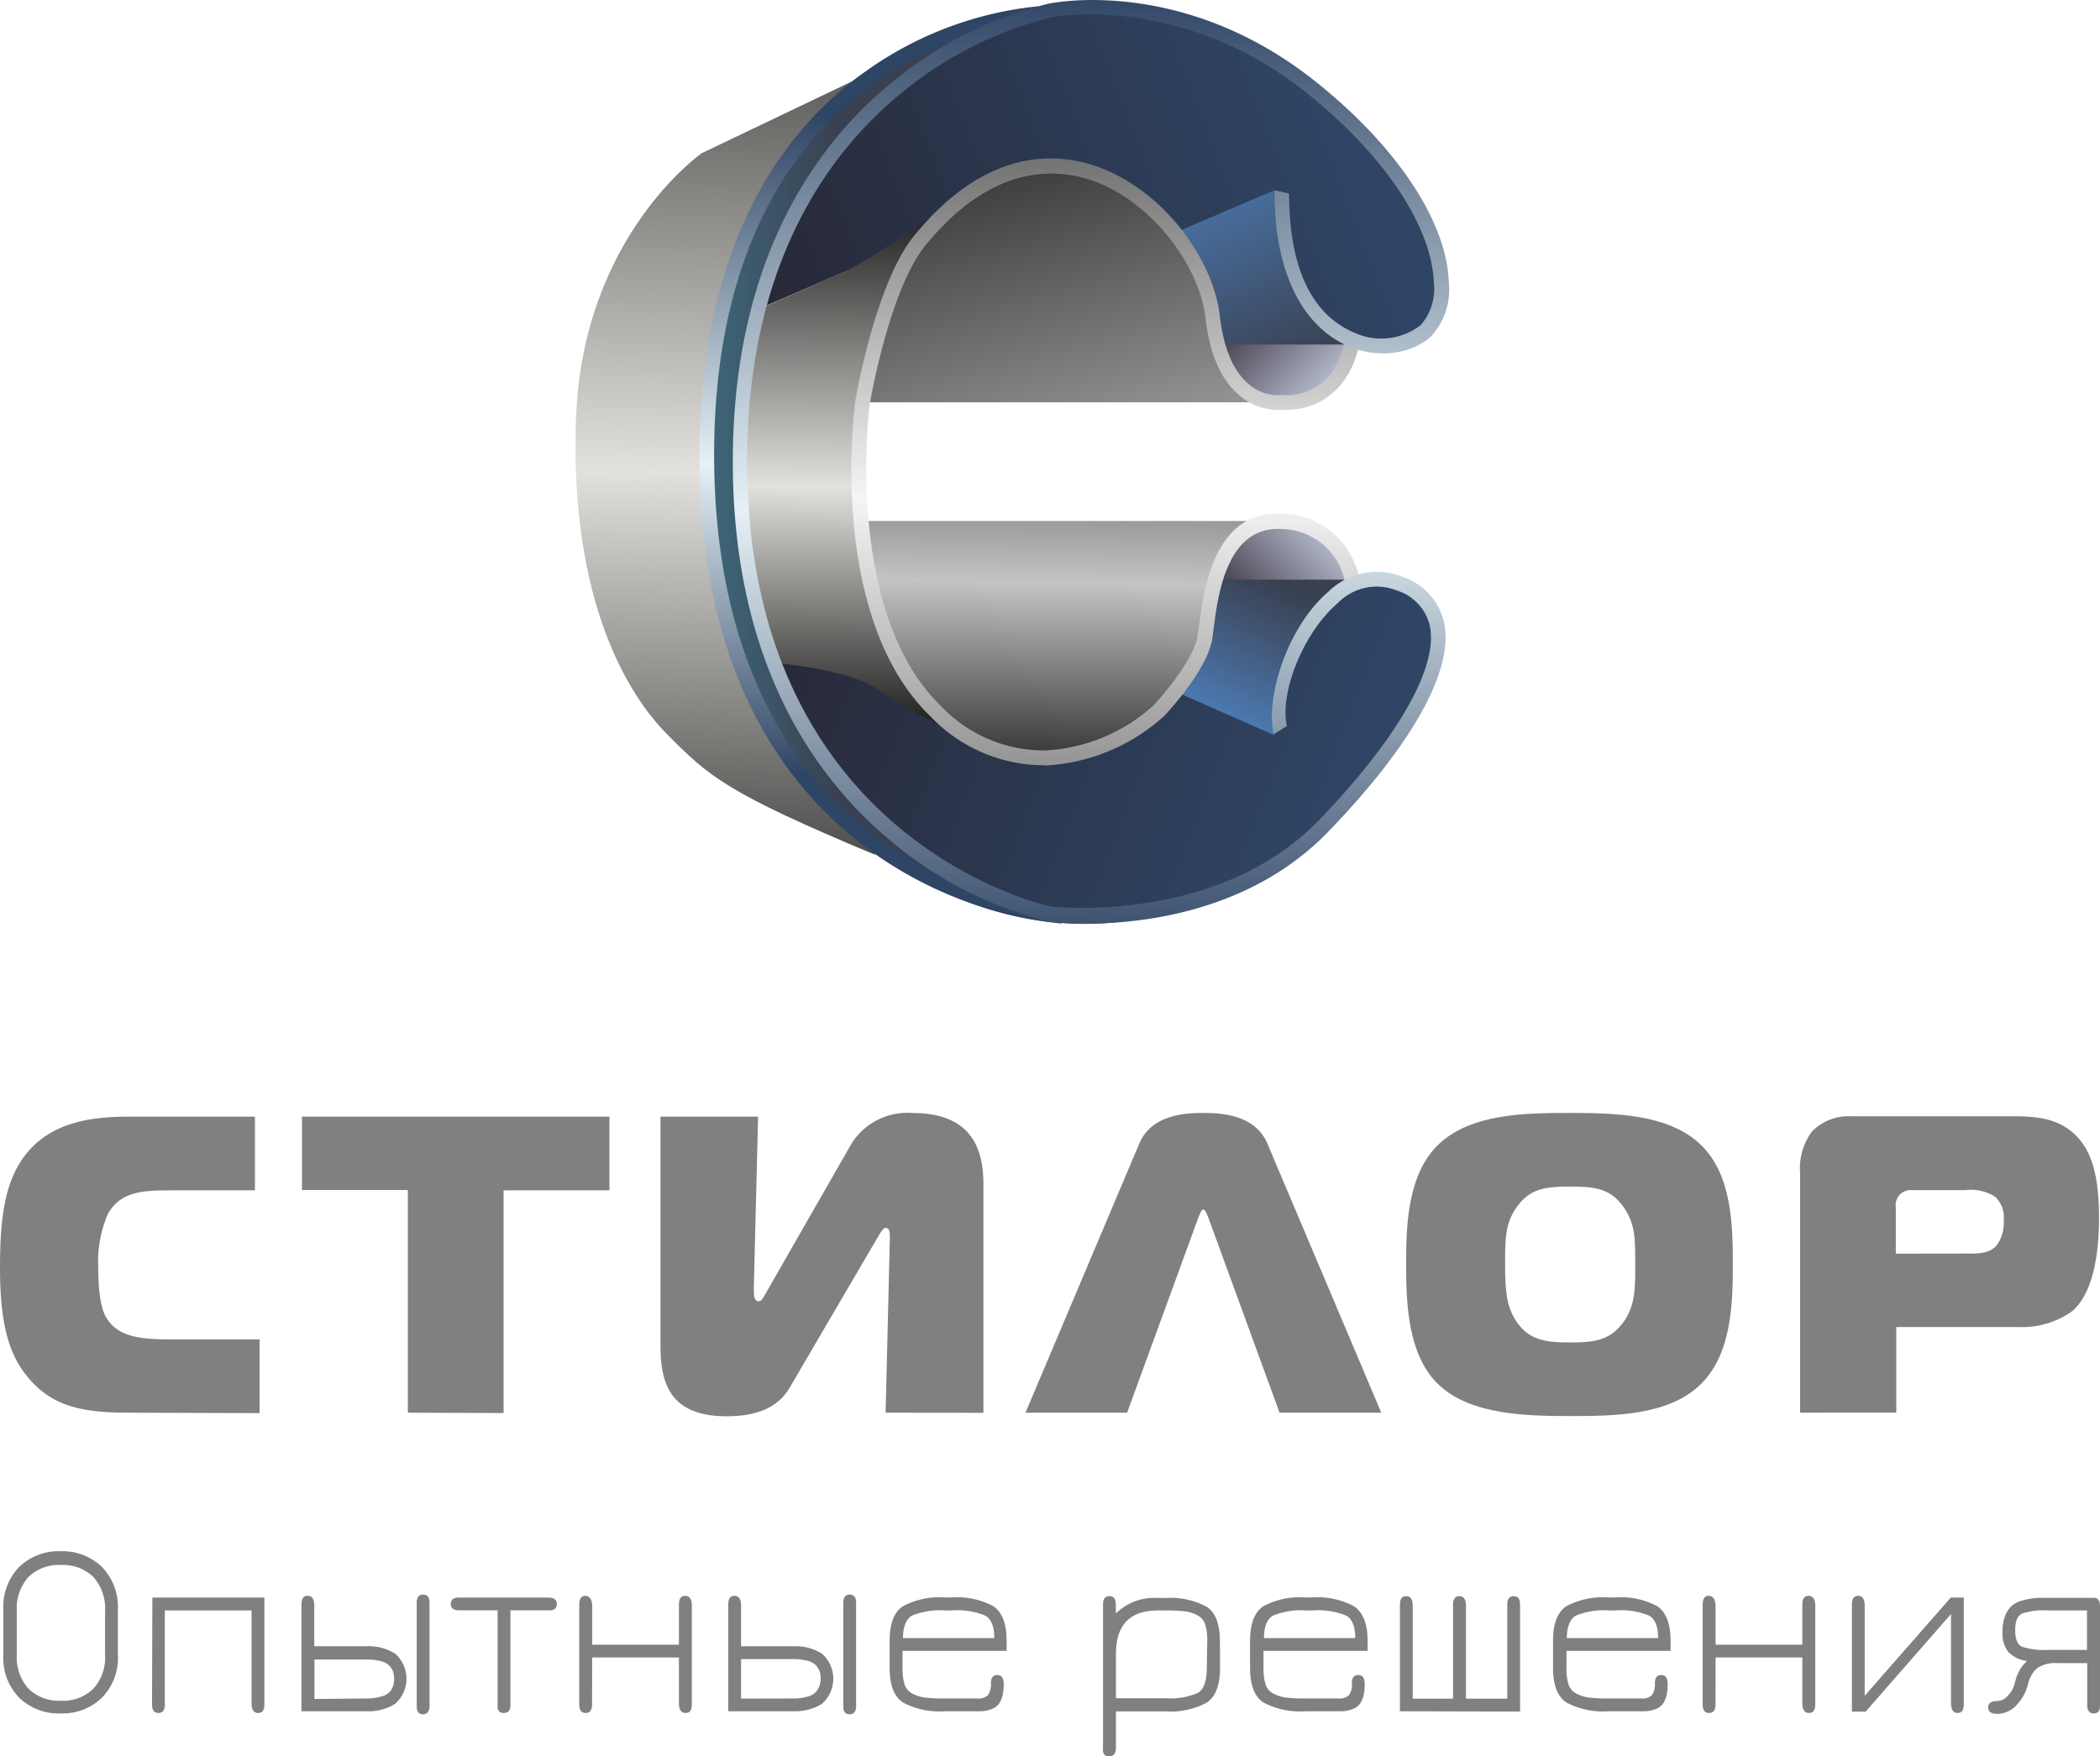 <svg xmlns="http://www.w3.org/2000/svg" xmlns:xlink="http://www.w3.org/1999/xlink" viewBox="0 0 193.66 162"><defs><style>.cls-1{fill:url(#linear-gradient);}.cls-2{fill:url(#linear-gradient-2);}.cls-3{fill:url(#Новый_образец_градиента_4);}.cls-4{fill:url(#Новый_образец_градиента_6);}.cls-5{fill:url(#Новый_образец_градиента_3);}.cls-6{fill:url(#linear-gradient-3);}.cls-7{fill:url(#Новый_образец_градиента_7);}.cls-8{fill:url(#linear-gradient-4);}.cls-9{fill:url(#Новый_образец_градиента_3-2);}.cls-10{fill:url(#Новый_образец_градиента_7-2);}.cls-11{fill:url(#linear-gradient-5);}.cls-12{fill:url(#Новый_образец_градиента_5);}.cls-13{fill:url(#linear-gradient-6);}.cls-14{fill:url(#linear-gradient-7);}.cls-15{fill:url(#Новый_образец_градиента_8);}.cls-16{fill:url(#Новый_образец_градиента_8-2);}.cls-17{fill:gray;}</style><linearGradient id="linear-gradient" x1="103.07" y1="-8.35" x2="104.49" y2="90.79" gradientTransform="translate(-34.71 -5.52) rotate(2.21)" gradientUnits="userSpaceOnUse"><stop offset="0" stop-color="#222221"/><stop offset="0.54" stop-color="#e2e1dd"/><stop offset="1" stop-color="#222221"/></linearGradient><linearGradient id="linear-gradient-2" x1="114.83" y1="27.32" x2="122.33" y2="34.7" gradientUnits="userSpaceOnUse"><stop offset="0" stop-color="#3a3140"/><stop offset="1" stop-color="#adb3c4"/></linearGradient><linearGradient id="Новый_образец_градиента_4" x1="93.21" y1="16.08" x2="102.98" y2="55" gradientUnits="userSpaceOnUse"><stop offset="0" stop-color="#3e3e3d"/><stop offset="1" stop-color="#c4c4c4"/></linearGradient><linearGradient id="Новый_образец_градиента_6" x1="98.19" y1="72.33" x2="98.75" y2="38.59" gradientUnits="userSpaceOnUse"><stop offset="0" stop-color="#222221"/><stop offset="0.55" stop-color="#c4c4c4"/><stop offset="1" stop-color="#585857"/></linearGradient><linearGradient id="Новый_образец_градиента_3" x1="55.48" y1="38" x2="122.73" y2="11.83" gradientUnits="userSpaceOnUse"><stop offset="0" stop-color="#251f29"/><stop offset="1" stop-color="#2f4565"/></linearGradient><linearGradient id="linear-gradient-3" x1="116.78" y1="11.63" x2="118.07" y2="41.97" xlink:href="#linear-gradient-2"/><linearGradient id="Новый_образец_градиента_7" x1="111.84" y1="13.48" x2="120.68" y2="33.6" gradientUnits="userSpaceOnUse"><stop offset="0" stop-color="#4d7db6"/><stop offset="1" stop-color="#394051"/></linearGradient><linearGradient id="linear-gradient-4" x1="115" y1="-1901.42" x2="122.43" y2="-1894.12" gradientTransform="matrix(1, 0, 0, -1, 0, -1843.57)" xlink:href="#linear-gradient-2"/><linearGradient id="Новый_образец_градиента_3-2" x1="55.41" y1="-1890.98" x2="122.66" y2="-1917.14" gradientTransform="matrix(1, 0, 0, -1, 0, -1843.57)" xlink:href="#Новый_образец_градиента_3"/><linearGradient id="Новый_образец_градиента_7-2" x1="113.82" y1="-1910.82" x2="119.39" y2="-1898.12" gradientTransform="matrix(1, 0, 0, -1, 0, -1843.57)" xlink:href="#Новый_образец_градиента_7"/><linearGradient id="linear-gradient-5" x1="120.51" y1="15.06" x2="126.08" y2="27.74" gradientUnits="userSpaceOnUse"><stop offset="0" stop-color="#9d86ba"/><stop offset="1" stop-color="#604472"/></linearGradient><linearGradient id="Новый_образец_градиента_5" x1="78.55" y1="19.66" x2="78.07" y2="66.49" gradientTransform="matrix(1, 0, 0, 1, 0, 0)" xlink:href="#linear-gradient"/><linearGradient id="linear-gradient-6" x1="102.06" y1="13.43" x2="101.83" y2="75.88" gradientUnits="userSpaceOnUse"><stop offset="0" stop-color="#6f6e6e"/><stop offset="0.52" stop-color="#f5f5f5"/><stop offset="0.98" stop-color="#858585"/></linearGradient><linearGradient id="linear-gradient-7" x1="47.41" y1="42.89" x2="78.01" y2="42.89" gradientUnits="userSpaceOnUse"><stop offset="0" stop-color="#394051"/><stop offset="0.52" stop-color="#3f6d80"/><stop offset="0.98" stop-color="#394051"/></linearGradient><linearGradient id="Новый_образец_градиента_8" x1="81.37" y1="10.61" x2="81.2" y2="72.61" gradientUnits="userSpaceOnUse"><stop offset="0" stop-color="#2f4565"/><stop offset="0.52" stop-color="#e5f1f6"/><stop offset="0.98" stop-color="#2f4565"/></linearGradient><linearGradient id="Новый_образец_градиента_8-2" x1="100.2" y1="-1.04" x2="101.22" y2="90.6" xlink:href="#Новый_образец_градиента_8"/></defs><title>Ресурс 1</title><g id="Слой_2" data-name="Слой 2"><g id="Слой_1-2" data-name="Слой 1"><path class="cls-1" d="M79.63,7l-14.9,7.12s-11,7.63-11.61,24.44,4.78,25.51,8.37,29.14c3.9,3.94,5.48,5.41,19.24,11.16l-10.61-14L66.91,43.37l2.33-20.91Z"/><path class="cls-2" d="M111.83,29.25s-.16,7.89,6.47,7.89,6.79-8.68,6.79-8.68Z"/><path class="cls-3" d="M112.31,31.78a16.86,16.86,0,0,1-.48-2.53,16.41,16.41,0,0,0-3.41-7.83C103.55,15.14,94,11.4,82.55,23l-3,14.11h37.87C116.07,37,113.5,36.13,112.31,31.78Z"/><path class="cls-4" d="M78.88,48.06h39.43s-5.46-.88-6.47,7.89S98.47,78.4,82.55,62.16Z"/><path class="cls-5" d="M116.25,28.94l8.05,2.61,3.95.24s8.84,0,2.21-12.79C124.68,7.82,106.23-6,83.73,4.7S65.5,45.2,65.5,45.2l3.08-16.1,14-6.05A52.44,52.44,0,0,1,87.4,19a16.69,16.69,0,0,1,10.3-3.48c8.05,0,13,9.19,13,9.19Z"/><path class="cls-6" d="M118.31,37.15h-.88A3.67,3.67,0,0,0,118.31,37.15Z"/><path class="cls-7" d="M117.47,17.57l-9,3.85a16.41,16.41,0,0,1,3.41,7.83,16.86,16.86,0,0,0,.48,2.53h15.14C125.1,31.64,117.73,30.14,117.47,17.57Z"/><path class="cls-8" d="M112.07,56s-.48-7.91,6.24-7.91,7,8.7,7,8.7Z"/><path class="cls-9" d="M116.25,56.28l8.05-2.61,3.95-.24s8.84,0,2.21,12.79c-5.78,11.17-25.33,27-46.73,14.29C63.21,68.34,65.5,40,65.5,40l3.08,16.1,14,6.05a52.44,52.44,0,0,0,4.85,4.08,16.69,16.69,0,0,0,10.3,3.48c8.05,0,13-9.19,13-9.19Z"/><path class="cls-10" d="M117.48,67.8l-9.06-4A16.41,16.41,0,0,0,111.83,56a16.86,16.86,0,0,1,.48-2.53h15.14C125.1,53.58,117.74,55.24,117.48,67.8Z"/><path class="cls-11" d="M128.25,31.78h-.8A5.61,5.61,0,0,0,128.25,31.78Z"/><path class="cls-12" d="M90.84,68.88S79.15,65.25,79.15,43.62,90.84,16.53,90.84,16.53s-10.12,7.3-13.11,8.6l-9.15,4S65.5,33.36,65.5,45.2s5.76,15.95,5.76,15.95,6.95.47,9.79,2.53S90.84,68.88,90.84,68.88Z"/><path class="cls-13" d="M96.1,70.59a14.54,14.54,0,0,1-10.32-4.53c-9.45-9.21-7-28.17-6.92-29,.08-.47,1.89-11,5.47-15.35,6.17-7.54,12.19-7.73,16.16-6.57,6.65,2,11.42,8.78,12,14,.36,3.1,1.31,5.25,2.82,6.42a4.07,4.07,0,0,0,2.87.88h.19c.17,0,4.36.47,5.63-4.84l1.33.32c-1.44,6-6.26,5.93-7,5.88a5.48,5.48,0,0,1-3.78-1.13c-1.84-1.39-3-3.87-3.38-7.37-.55-4.8-5.13-11.11-11.06-12.84-3.57-1-9-.84-14.72,6.12C82,26.69,80.22,37.18,80.2,37.29s-2.43,19.06,6.53,27.79a13.09,13.09,0,0,0,9.68,4.14,16.08,16.08,0,0,0,9.93-4.12c1.35-1.45,3.73-4.42,4.09-6.35,0-.27.1-.63.15-1.07.41-3.21,1.38-10.74,7.77-10.31a7.41,7.41,0,0,1,7,6l-.92.14-.09,0a2.21,2.21,0,0,0-.35,0,6,6,0,0,0-5.73-4.71c-5.1-.35-5.93,6-6.33,9.12-.06.47-.11.86-.16,1.14-.51,2.7-3.78,6.33-4.43,7a17.67,17.67,0,0,1-10.89,4.55Z"/><path class="cls-14" d="M95.77,1.26S64.85,2.8,65.17,42.71s30.6,41.8,30.6,41.8S67.23,77.45,68.26,42.62,95.77,1.26,95.77,1.26Z"/><path class="cls-15" d="M97.89,85.19a36.41,36.41,0,0,1-16.59-6c-7.57-5.07-16.63-15.51-16.8-36.43S72.81,11.46,80,6.46A32.94,32.94,0,0,1,95.74.58l.07,1.36A32.19,32.19,0,0,0,80.69,7.62c-9.83,6.9-15,19-14.83,35.09S71.58,71,82,78A35.61,35.61,0,0,0,98,83.83Z"/><path class="cls-16" d="M100.1,85.2A29.13,29.13,0,0,1,96.71,85a35.92,35.92,0,0,1-14.62-7.48c-6.62-5.5-14.51-16-14.51-34.93s7.89-29.4,14.51-34.86A35.8,35.8,0,0,1,96.66.35c.49-.11,12.55-2.55,24.77,7.26,7.41,5.94,12,12.84,12.18,18.45A6.36,6.36,0,0,1,132,31c-1.81,1.71-5,2.09-7.67.93-2.52-1.08-6.77-4.39-6.82-14.39l1.37.31c0,9.22,3.77,11.88,6,12.83A5.94,5.94,0,0,0,131,30a5.05,5.05,0,0,0,1.23-3.94c-.21-5.22-4.57-11.74-11.68-17.45-11.69-9.38-23.53-7-23.65-7a35.13,35.13,0,0,0-14,7.16c-6.37,5.28-14,15.42-14,33.77,0,35.13,27.7,41,28,41.07.11,0,15.4,1.79,24.83-8.05,7.25-7.57,10.94-14.08,10.12-17.86a4.48,4.48,0,0,0-3.06-3.24,5,5,0,0,0-5.39,1.14c-3.29,2.81-5.4,8.4-4.73,11.37l-1.21.76c-.78-3.42,1.26-9.92,5.05-13.16a6.37,6.37,0,0,1,6.78-1.38,5.82,5.82,0,0,1,3.88,4.22c.93,4.29-2.78,11.07-10.47,19.09C115.51,84.12,105.33,85.2,100.1,85.2Z"/><path class="cls-17" d="M11.83,130.31c-4.26,0-7.11-.59-9.33-3.36-1.64-2-2.5-4.73-2.5-10,0-4.57.43-8,2.38-10.47C4.88,103.32,8.87,103,12,103H23.51v6.8h-7.3c-2.89,0-5,0-6.25,2.15a11.09,11.09,0,0,0-.9,4.92c0,3,.43,4.06.66,4.53,1.17,2.15,3.71,2.15,6.64,2.15h7.58v6.8Z"/><path class="cls-17" d="M37.61,130.31V109.77H27.85V103H56.2v6.8H46.44v20.54Z"/><path class="cls-17" d="M81.67,130.31l.39-16.05c0-.51,0-1-.39-1-.23,0-.47.43-1,1.33l-7.77,13.28c-.74,1.29-2.11,2.77-5.9,2.77-5.39,0-6.09-3.28-6.09-6.56V103h9l-.39,15.66v.43c0,.35,0,.94.47.94.23,0,.43-.35.78-1l7.54-13.16a6.07,6.07,0,0,1,5.9-3.2c6.25,0,6.48,4.53,6.48,6.76v20.89Z"/><path class="cls-17" d="M105.07,105.47c1.13-2.66,4.22-2.81,5.9-2.81s4.76.16,5.9,2.81l10.51,24.84H118l-6.6-18.08c-.08-.16-.23-.66-.43-.66s-.35.51-.43.66l-6.6,18.08H94.57Z"/><path class="cls-17" d="M156.71,105.47c3,2.73,3.09,7.5,3.09,11.17s-.12,8.4-3.09,11.17-7.89,2.81-11.95,2.81-9.06-.12-12-2.81-3.09-7.58-3.09-11.17.12-8.44,3.09-11.17,7.81-2.81,12-2.81S153.78,102.78,156.71,105.47ZM139.8,121.83c1.17,1.8,2.73,2,5,2s3.75-.19,5-2c1-1.48,1-3,1-5.19,0-2.38,0-3.67-1-5.19-1.21-1.8-2.66-2-5-2s-3.79.2-5,2c-1,1.45-1,2.93-1,5.19S138.9,120.47,139.8,121.83Z"/><path class="cls-17" d="M166,130.31V108.13a5.68,5.68,0,0,1,1.09-3.75,4.72,4.72,0,0,1,3.63-1.41h15.11c2.19,0,4.22.27,5.74,1.91,1.29,1.37,2,3.51,2,7.46,0,1.91-.16,6.6-2.46,8.59a7.85,7.85,0,0,1-4.8,1.48H174.87v7.89Zm15.15-14.68c1.09,0,2.19.08,2.93-.7a3.46,3.46,0,0,0,.7-2.38,2.61,2.61,0,0,0-.78-2.15,4.14,4.14,0,0,0-2.77-.62h-4.88a1.39,1.39,0,0,0-1.52,1.6v4.26Z"/><path class="cls-17" d="M9.39,156.61a5.21,5.21,0,0,1-3.8,1.44,5.23,5.23,0,0,1-3.8-1.43,5.26,5.26,0,0,1-1.48-4v-4.1a5.26,5.26,0,0,1,1.48-4,5.23,5.23,0,0,1,3.8-1.43,5.21,5.21,0,0,1,3.8,1.44,5.27,5.27,0,0,1,1.48,3.95v4.1A5.27,5.27,0,0,1,9.39,156.61Zm-.77-11.14a4,4,0,0,0-3-1.11,4,4,0,0,0-3,1.11,4.32,4.32,0,0,0-1.07,3.12v4.05a4.32,4.32,0,0,0,1.07,3.12,4,4,0,0,0,3,1.12,4,4,0,0,0,3-1.12,4.32,4.32,0,0,0,1.07-3.12v-4.05A4.33,4.33,0,0,0,8.61,145.47Z"/><path class="cls-17" d="M14.05,147.36H24.38v9.88q0,.77-.57.77t-.61-.77v-8.69h-8v8.69q0,.77-.59.77t-.59-.77Z"/><path class="cls-17" d="M27.8,157.85V148q0-.8.57-.8t.61.8v3.85h4.89a4.62,4.62,0,0,1,2.56.68,3.08,3.08,0,0,1,0,4.64,4.62,4.62,0,0,1-2.56.68Zm5.92-1.18a4.61,4.61,0,0,0,1.46-.19A1.46,1.46,0,0,0,36,156a2.21,2.21,0,0,0,.28-.57,2,2,0,0,0,.07-.53,2.39,2.39,0,0,0-.07-.61,1.73,1.73,0,0,0-.3-.56,1.49,1.49,0,0,0-.78-.48,5.07,5.07,0,0,0-1.44-.17H29v3.64ZM39,158.13q-.57,0-.57-.73v-9.56q0-.75.59-.75t.59.75v9.56Q39.58,158.13,39,158.13Z"/><path class="cls-17" d="M50.59,147.36q.76,0,.76.61t-.76.57H47.07v8.76q0,.71-.62.71t-.56-.71v-8.76H42.33q-.76,0-.76-.59t.76-.59Z"/><path class="cls-17" d="M54.6,157.24q0,.77-.59.77t-.59-.77V148q0-.8.55-.8t.64.8v3.71h8V148q0-.8.57-.8t.62.8v9.24q0,.77-.57.77t-.62-.77v-4.35h-8Z"/><path class="cls-17" d="M67.16,157.85V148q0-.8.57-.8t.61.8v3.85h4.89a4.62,4.62,0,0,1,2.56.68,3.08,3.08,0,0,1,0,4.64,4.62,4.62,0,0,1-2.56.68Zm5.92-1.18a4.61,4.61,0,0,0,1.46-.19,1.46,1.46,0,0,0,.79-.52,2.21,2.21,0,0,0,.28-.57,2,2,0,0,0,.07-.53,2.39,2.39,0,0,0-.07-.61,1.73,1.73,0,0,0-.3-.56,1.49,1.49,0,0,0-.78-.48,5.07,5.07,0,0,0-1.44-.17H68.34v3.64Zm5.26,1.46q-.57,0-.57-.73v-9.56q0-.75.59-.75t.59.75v9.56Q78.95,158.13,78.33,158.13Z"/><path class="cls-17" d="M92.83,151.37v.91h-9.6v1.55a5,5,0,0,0,.19,1.55,1.47,1.47,0,0,0,.74.85,3.47,3.47,0,0,0,1.17.36,15.11,15.11,0,0,0,1.79.08h3a1.23,1.23,0,0,0,1-.32,1.74,1.74,0,0,0,.26-1.09q0-.75.59-.75t.59.82a5.24,5.24,0,0,1-.07.91,2.57,2.57,0,0,1-.28.78,1.42,1.42,0,0,1-.71.61,3,3,0,0,1-1.22.22H87.12a7.15,7.15,0,0,1-3.85-.81q-1.23-.81-1.23-3.2v-2.48q0-2.39,1.23-3.2a7.15,7.15,0,0,1,3.85-.81h.66a7.1,7.1,0,0,1,3.83.81Q92.83,149,92.83,151.37Zm-5.05-2.82h-.66a6.83,6.83,0,0,0-3,.47q-.83.47-.85,2.08h8.42q0-1.62-.85-2.08A6.76,6.76,0,0,0,87.78,148.55Z"/><path class="cls-17" d="M112.51,153.85q0,2.39-1.22,3.2a7,7,0,0,1-3.81.81h-4.57v3.35q0,.8-.64.8t-.55-.8V148q0-.77.59-.77t.59.8v.8a5.07,5.07,0,0,1,3.89-1.43h.66a7.09,7.09,0,0,1,3.83.81q1.22.81,1.22,3.2Zm-1.18-2.46a5,5,0,0,0-.19-1.55,1.47,1.47,0,0,0-.73-.85,3.37,3.37,0,0,0-1.16-.36,15.21,15.21,0,0,0-1.79-.08h-.66q-3.89,0-3.89,4v4.1h4.57a6.34,6.34,0,0,0,3-.5q.81-.5.81-2.34Z"/><path class="cls-17" d="M126.12,151.37v.91h-9.6v1.55a5,5,0,0,0,.19,1.55,1.47,1.47,0,0,0,.74.85,3.47,3.47,0,0,0,1.17.36,15.11,15.11,0,0,0,1.79.08h3a1.23,1.23,0,0,0,1-.32,1.74,1.74,0,0,0,.26-1.09q0-.75.59-.75t.59.82a5.24,5.24,0,0,1-.07.91,2.57,2.57,0,0,1-.28.78,1.42,1.42,0,0,1-.71.61,3,3,0,0,1-1.22.22h-3.21a7.15,7.15,0,0,1-3.85-.81q-1.23-.81-1.23-3.2v-2.48q0-2.39,1.23-3.2a7.15,7.15,0,0,1,3.85-.81h.66a7.1,7.1,0,0,1,3.83.81Q126.12,149,126.12,151.37Zm-5.05-2.82h-.66a6.83,6.83,0,0,0-3,.47q-.83.47-.85,2.08h8.42q0-1.62-.85-2.08A6.76,6.76,0,0,0,121.07,148.55Z"/><path class="cls-17" d="M129.1,157.85V148q0-.77.57-.77t.61.77v8.69H134V148q0-.77.57-.77t.62.77v8.69H139V148q0-.77.59-.77t.59.77v9.88Z"/><path class="cls-17" d="M154.06,151.37v.91h-9.6v1.55a5,5,0,0,0,.19,1.55,1.47,1.47,0,0,0,.74.85,3.47,3.47,0,0,0,1.17.36,15.11,15.11,0,0,0,1.79.08h3a1.23,1.23,0,0,0,1-.32,1.74,1.74,0,0,0,.26-1.09q0-.75.59-.75t.59.82a5.24,5.24,0,0,1-.07.91,2.57,2.57,0,0,1-.28.78,1.42,1.42,0,0,1-.71.61,3,3,0,0,1-1.22.22h-3.21a7.15,7.15,0,0,1-3.85-.81q-1.23-.81-1.23-3.2v-2.48q0-2.39,1.23-3.2a7.15,7.15,0,0,1,3.85-.81H149a7.1,7.1,0,0,1,3.83.81Q154.06,149,154.06,151.37ZM149,148.55h-.66a6.83,6.83,0,0,0-3,.47q-.83.47-.85,2.08h8.42q0-1.62-.85-2.08A6.76,6.76,0,0,0,149,148.55Z"/><path class="cls-17" d="M158.2,157.24q0,.77-.59.77t-.59-.77V148q0-.8.55-.8t.64.8v3.71h8V148q0-.8.57-.8t.62.8v9.24q0,.77-.57.77t-.62-.77v-4.35h-8Z"/><path class="cls-17" d="M181.1,147.36v9.85q0,.8-.57.8t-.61-.82v-8.31l-7.87,9h-1.27V148q0-.8.57-.8t.61.82v8.4l7.94-9.06Z"/><path class="cls-17" d="M186.94,153.21a2.9,2.9,0,0,1-1.75-.84,2.85,2.85,0,0,1-.52-1.88,3.81,3.81,0,0,1,.25-1.46,2.44,2.44,0,0,1,.63-.93,2.59,2.59,0,0,1,1.08-.5,7.22,7.22,0,0,1,1.32-.21q.61,0,1.66,0h3.5q.55,0,.55.8v9.15q0,.71-.57.71t-.61-.7v-3.94h-2.75a3,3,0,0,0-1.84.45,2.63,2.63,0,0,0-.86,1.47,4.37,4.37,0,0,1-1.11,2,2.44,2.44,0,0,1-1.75.76q-.82,0-.82-.59t.82-.59a1.36,1.36,0,0,0,1-.5,2.51,2.51,0,0,0,.59-1l.11-.41A3.56,3.56,0,0,1,186.94,153.21Zm-.48-4.36q-.62.3-.62,1.53t.63,1.52a6.63,6.63,0,0,0,2.4.29h3.59v-3.64h-3.59A6.4,6.4,0,0,0,186.47,148.84Z"/></g></g></svg>